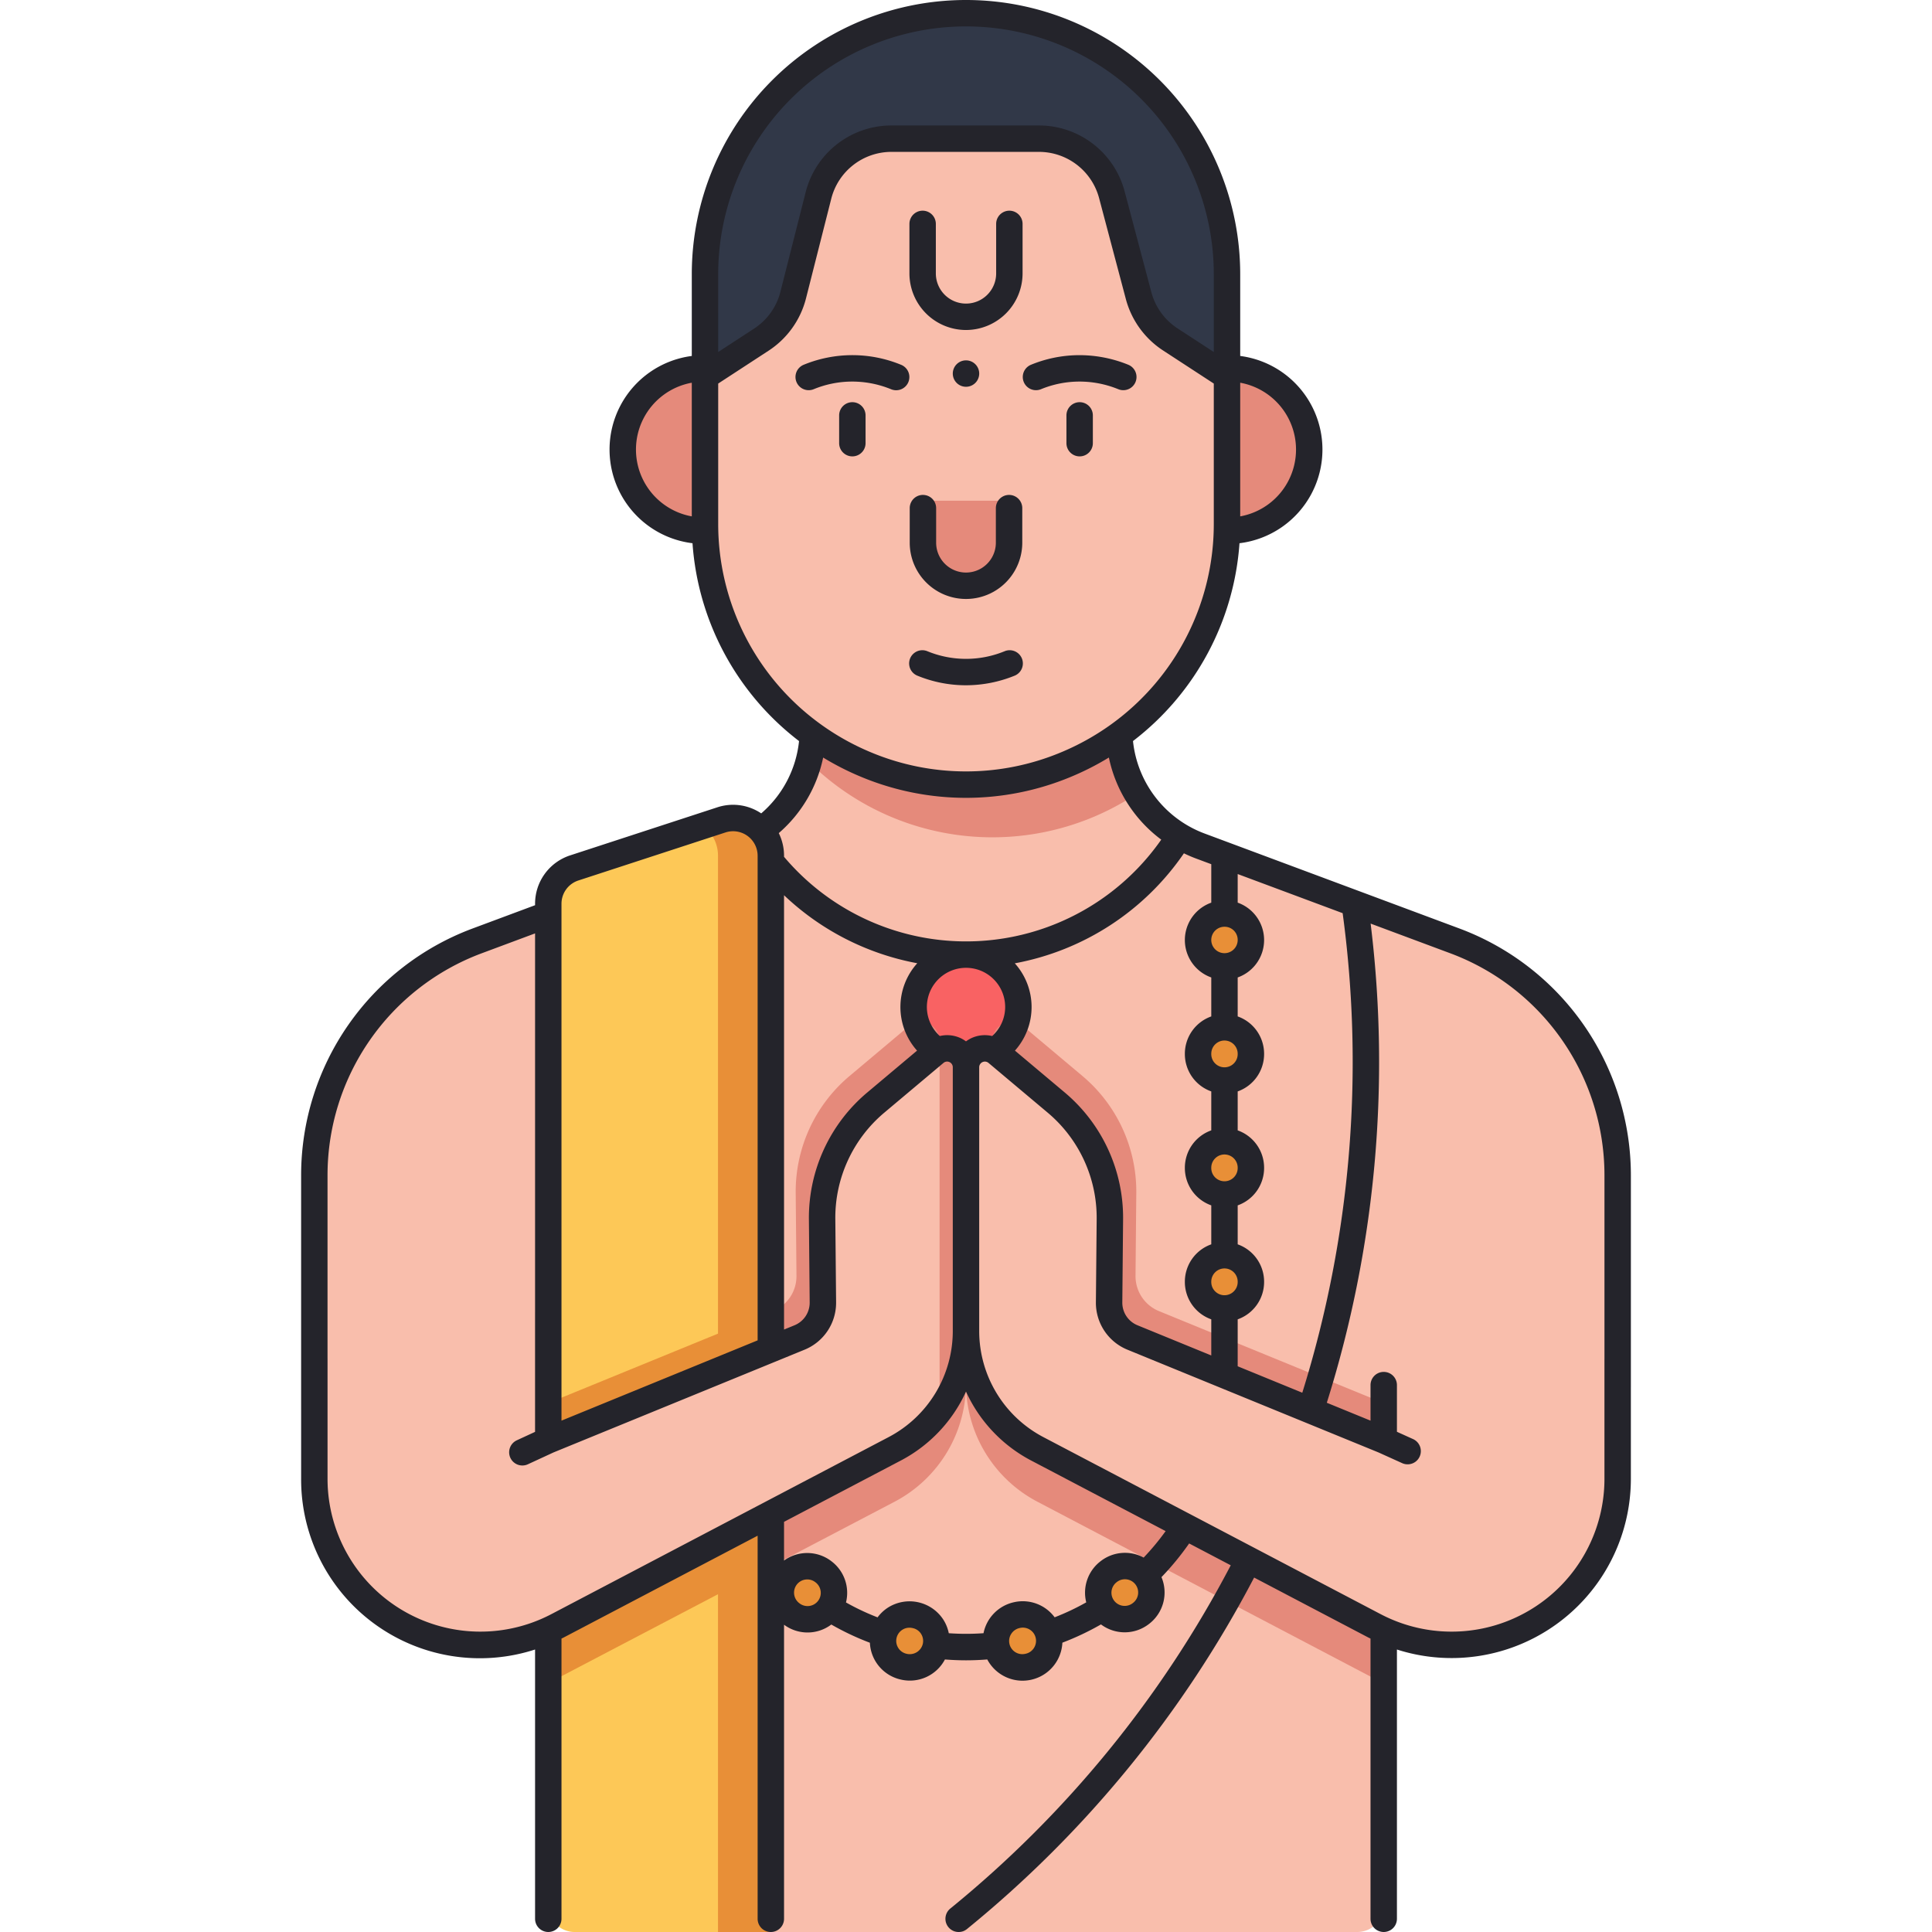 <svg xmlns="http://www.w3.org/2000/svg" data-name="Layer 1" viewBox="0 0 512 512" id="priest"><circle cx="256" cy="266.862" r="13.883" fill="none" stroke="#000" stroke-linecap="round" stroke-linejoin="round" stroke-width="7"></circle><path fill="#f9beac" d="M428.697 367.667v-56.399a66 66 0 0 0-42.95-61.844l-67.69-25.23a33 33 0 0 1-21.475-30.922v-22.974h-81.164v22.974a33 33 0 0 1-21.474 30.922l-67.691 25.23a66 66 0 0 0-42.95 61.844v62.34l100.494 52.915L204.277 512h155.426a7 7 0 0 0 7-7V389.733Z"></path><circle cx="256" cy="266.862" r="13.883" fill="#f96263"></circle><path fill="#e58a7b" d="m373.703 374.698-66.566-27.241a10 10 0 0 1-6.212-9.349l.205-21.954a40 40 0 0 0-14.26-30.994l-15.653-13.157A5 5 0 0 0 263 275.83v69.841a35.346 35.346 0 0 0 18.918 31.297l84.785 44.505v-31.74zm-290.4-1.09 76.471 40.266 70.308-36.906A35.346 35.346 0 0 0 249 345.67v-69.84a5 5 0 0 0-8.217-3.828L225.13 285.16a40 40 0 0 0-14.26 30.994l.205 21.954a10 10 0 0 1-6.212 9.349l-66.566 27.241z"></path><path fill="#e58a7b" d="m84.18 374.069 61.117 57.983v13.993l91.785-48.077A35.346 35.346 0 0 0 256 366.67v-69.84a5 5 0 0 0-8.217-3.828L232.13 306.16a40 40 0 0 0-14.26 30.994l.205 21.954a10 10 0 0 1-6.212 9.349l-66.566 27.241v-21.63Z"></path><path fill="#e58a7b" d="m366.703 395.698-66.566-27.241a10 10 0 0 1-6.212-9.349l.205-21.954a40 40 0 0 0-14.26-30.994l-15.653-13.157A5 5 0 0 0 256 296.83v69.841a35.346 35.346 0 0 0 18.918 31.297l89.329 46.89c.814.427 1.634.816 2.456 1.187ZM366.703 381.069v8.664l35.653-12.69-35.653 4.026zM325.446 140.65h-.278V97.62h.278a21.515 21.515 0 0 1 21.515 21.515 21.515 21.515 0 0 1-21.515 21.515zm-138.892 0h.278V97.62h-.278a21.515 21.515 0 0 0-21.515 21.515 21.515 21.515 0 0 0 21.515 21.515zm50.027 76.003a69.169 69.169 0 0 0 52.838 0 69.153 69.153 0 0 0 11.908-6.352 32.94 32.94 0 0 1-4.745-17.029v-22.974h-81.164v22.974a32.923 32.923 0 0 1-1.145 8.536 69.047 69.047 0 0 0 22.308 14.845z"></path><path fill="#f9beac" d="M325.168 72.668v66.061a69.168 69.168 0 0 1-42.75 63.924 69.168 69.168 0 0 1-52.836 0h-.001a69.168 69.168 0 0 1-42.75-63.924V72.67A69.168 69.168 0 0 1 256 3.5a69.168 69.168 0 0 1 69.168 69.168Z"></path><path fill="#e58a7b" d="M267.413 134.699v9.12A11.413 11.413 0 0 1 256 155.232a11.413 11.413 0 0 1-11.413-11.413v-9.12a2 2 0 0 1 2-2h18.826a2 2 0 0 1 2 2Z"></path><path fill="#313848" d="M256 3.5a69.168 69.168 0 0 0-69.168 69.168V99.75l14.922-9.733a20.001 20.001 0 0 0 8.46-11.838l6.684-26.367a19.969 19.969 0 0 1 19.357-15.062h39.097a19.968 19.968 0 0 1 19.301 14.852l7.084 26.72a20 20 0 0 0 8.405 11.626l15.026 9.802V72.668A69.168 69.168 0 0 0 256 3.5Z"></path><path fill="#e88f37" d="M241.123 441.879a7.008 7.008 0 0 1-1.463-.154 11.54 11.54 0 0 1-.249-.056 7.029 7.029 0 1 1 1.712.21Zm29.772-.001a7.005 7.005 0 0 1-1.536-13.83c.051-.013.199-.045.25-.056a7 7 0 0 1 2.904 13.695l-.015.003a6.975 6.975 0 0 1-1.603.188Zm-56.888-12.751a6.966 6.966 0 0 1-4.293-1.475l-.08-.061a7 7 0 0 1 8.596-11.051l.08.062a7 7 0 0 1-4.303 12.525Zm84.045-.047a7 7 0 0 1-4.303-12.525l.08-.062a7 7 0 1 1 8.595 11.05l-.08.062a6.973 6.973 0 0 1-4.292 1.475Zm26.448-82.33a7 7 0 0 1-7-7v-.1a7 7 0 0 1 14 0v.1a7 7 0 0 1-7 7Zm0-30.2a7 7 0 0 1-7-7v-.1a7 7 0 1 1 14 0v.1a7 7 0 0 1-7 7Zm0-30.2a7 7 0 0 1-7-7v-.101a7 7 0 0 1 14 0v.1a7 7 0 0 1-7 7Zm0-30.2a7.025 7.025 0 1 1 7-7.1v.1a7 7 0 0 1-7 7Z"></path><path fill="#fdc857" d="M204.278 512V226.786a10 10 0 0 0-13.105-9.506l-38.98 12.73a10 10 0 0 0-6.896 9.506V505a7 7 0 0 0 7 7Z"></path><path fill="#e88f37" d="m191.173 217.28-4.823 1.575a9.92 9.92 0 0 1 3.928 7.93V512h14V226.786a10 10 0 0 0-13.105-9.506Z"></path><path fill="#e88f37" d="m204.278 371.561-58.981 24.137v50.347l58.981-30.894v-43.59z"></path><path fill="#e88f37" d="M204.278 390.513v-42.817l-58.981 24.137v34.417l14.477 7.624 44.504-23.361z"></path><path fill="#f9beac" d="M428.697 360.069v31.83c0 33.09-35.152 54.338-64.45 38.959l-89.329-46.89A35.346 35.346 0 0 1 256 352.67v-69.84a5 5 0 0 1 8.217-3.828l15.653 13.157a40 40 0 0 1 14.26 30.994l-.205 21.954a10 10 0 0 0 6.212 9.349l63.809 26.112a2 2 0 0 0 2.757-1.85v-11.65Z"></path><path fill="#f9beac" d="M83.303 360.069v31.83c0 33.09 35.152 54.338 64.45 38.959l89.329-46.89A35.346 35.346 0 0 0 256 352.67v-69.84a5 5 0 0 0-8.217-3.828L232.13 292.16a40 40 0 0 0-14.26 30.994l.205 21.954a10 10 0 0 1-6.212 9.349l-66.566 27.241v-21.63Z"></path><path fill="#e58a7b" d="M255.78 281.334a4.885 4.885 0 0 0-1.522-2.303 5.086 5.086 0 0 0-3.793-1.182 4.865 4.865 0 0 0-2.054.7 5.235 5.235 0 0 0-.628.454l-.297.25A4.892 4.892 0 0 1 249 282.83v90.924a35.313 35.313 0 0 0 7-21.083v-69.84a5.101 5.101 0 0 0-.22-1.497Z"></path><path fill="#24242b" d="m386.973 246.14-67.693-25.23a29.421 29.421 0 0 1-19.025-24.526 72.366 72.366 0 0 0 28.223-52.424 25.008 25.008 0 0 0 .19-49.625V72.668a72.668 72.668 0 0 0-145.337 0v21.667a25.008 25.008 0 0 0 .19 49.625 72.369 72.369 0 0 0 28.233 52.43 29.224 29.224 0 0 1-10.024 19.165 13.352 13.352 0 0 0-11.647-1.602l-38.978 12.729a13.466 13.466 0 0 0-9.305 12.838v.37l-16.773 6.25A69.817 69.817 0 0 0 79.8 311.27v62.34l.003.03v18.26a47.368 47.368 0 0 0 61.997 45.237V508.5a3.5 3.5 0 0 0 7 0v-74.26c.192-.098.388-.182.58-.283l51.4-26.981V508.5a3.5 3.5 0 0 0 7 0v-77.932a10.456 10.456 0 0 0 12.526-.049 71.127 71.127 0 0 0 10.223 4.825 10.491 10.491 0 0 0 8.034 9.72c.076.019.296.069.368.083a10.506 10.506 0 0 0 11.484-5.37c1.869.144 3.738.223 5.585.223 1.877 0 3.763-.08 5.637-.227a10.571 10.571 0 0 0 19.904-4.445 72.012 72.012 0 0 0 10.23-4.842 10.475 10.475 0 0 0 12.722-.118l.08-.061a10.481 10.481 0 0 0 3.229-12.35 72.947 72.947 0 0 0 7.334-8.925l11.024 5.787a291.468 291.468 0 0 1-74.317 90.964 3.5 3.5 0 0 0 4.414 5.434 298.5 298.5 0 0 0 76.1-93.145l30.262 15.885c.192.1.389.185.581.283v74.26a3.5 3.5 0 0 0 7 0v-71.362a47.506 47.506 0 0 0 61.997-45.239v-24.2c0-.01.003-.019.003-.029v-56.4a69.817 69.817 0 0 0-45.227-65.13Zm-58.305-144.715a17.998 17.998 0 0 1 0 35.42Zm-145.337 35.42a17.998 17.998 0 0 1 0-35.42ZM328 231.63l27.816 10.368a294.069 294.069 0 0 1-10.696 127.086L328 362.078v-12.44a10.508 10.508 0 0 0 7-9.888v-.1a10.508 10.508 0 0 0-7-9.888v-10.325a10.508 10.508 0 0 0 7-9.887v-.1a10.508 10.508 0 0 0-7-9.888v-10.325a10.508 10.508 0 0 0 7-9.887v-.101a10.508 10.508 0 0 0-7-9.887v-10.326a10.52 10.52 0 0 0 0-19.827Zm-3.505 74.32h.01a3.504 3.504 0 0 1 3.495 3.5v.1a3.5 3.5 0 0 1-7 0v-.1a3.504 3.504 0 0 1 3.495-3.5ZM321 279.35v-.101a3.504 3.504 0 0 1 3.495-3.5l.005.001h.005a3.504 3.504 0 0 1 3.495 3.499v.1a3.5 3.5 0 0 1-7 0Zm3.495 56.8h.01a3.504 3.504 0 0 1 3.495 3.5v.1a3.5 3.5 0 0 1-7 0v-.1a3.504 3.504 0 0 1 3.495-3.5Zm.005-90.55a3.461 3.461 0 0 1 3.5 3.55 3.5 3.5 0 1 1-3.5-3.55Zm-10.751-19.462c1.005.483 2.028.937 3.088 1.332L321 229.02v10.194a10.516 10.516 0 0 0 0 19.822v10.325a10.508 10.508 0 0 0-7 9.887v.1a10.508 10.508 0 0 0 7 9.888v10.325a10.508 10.508 0 0 0-7 9.887v.1a10.508 10.508 0 0 0 7 9.888v10.325a10.508 10.508 0 0 0-7 9.887v.101a10.508 10.508 0 0 0 7 9.887v9.576l-19.537-7.995a6.466 6.466 0 0 1-4.038-6.077l.205-21.955a43.364 43.364 0 0 0-15.508-33.706l-13.152-11.054a17.322 17.322 0 0 0-.037-23.134 69.698 69.698 0 0 0 44.816-29.154ZM190.33 72.668a65.668 65.668 0 0 1 131.337 0v20.62l-9.614-6.271a16.475 16.475 0 0 1-6.935-9.591l-7.083-26.72a23.49 23.49 0 0 0-22.684-17.456h-39.097a23.447 23.447 0 0 0-22.75 17.702l-6.683 26.367a16.454 16.454 0 0 1-6.98 9.766l-9.511 6.203Zm0 66.062v-37.084l13.335-8.698a23.436 23.436 0 0 0 9.941-13.908l6.684-26.367a16.453 16.453 0 0 1 15.964-12.423h39.097a16.486 16.486 0 0 1 15.919 12.248l7.083 26.72a23.458 23.458 0 0 0 9.876 13.662l13.438 8.766v37.083a65.435 65.435 0 0 1-27.033 53.113c-.066.045-.13.091-.192.14a66.105 66.105 0 0 1-13.361 7.437 65.249 65.249 0 0 1-50.164 0 66.097 66.097 0 0 1-13.362-7.438 3.428 3.428 0 0 0-.19-.138 65.436 65.436 0 0 1-27.035-53.114Zm27.815 62.03a73.379 73.379 0 0 0 10.098 5.128 72.205 72.205 0 0 0 55.512 0 73.373 73.373 0 0 0 10.108-5.134 36.385 36.385 0 0 0 13.88 21.76 63.1 63.1 0 0 1-99.964 4.55v-.274a13.472 13.472 0 0 0-1.398-6.005 36.133 36.133 0 0 0 11.764-20.025Zm48.234 66.1a10.315 10.315 0 0 1-3.44 7.698 8.426 8.426 0 0 0-5.528.567 8.63 8.63 0 0 0-1.412.85 8.64 8.64 0 0 0-1.411-.85 8.435 8.435 0 0 0-5.528-.567 10.373 10.373 0 1 1 17.319-7.698Zm-23.35 11.566-13.152 11.055a43.36 43.36 0 0 0-15.508 33.705l.205 21.955a6.467 6.467 0 0 1-4.037 6.077l-2.758 1.128v-115.1a69.727 69.727 0 0 0 35.306 18.024 17.322 17.322 0 0 0-.056 23.156Zm-94.23-38.907a6.482 6.482 0 0 1 4.477-6.182l38.978-12.73a6.506 6.506 0 0 1 8.525 6.183v128.42l-51.98 21.273Zm-2.674 188.24a40.5 40.5 0 0 1-59.323-35.86v-31.83l-.003-.03v-48.77a62.788 62.788 0 0 1 40.673-58.57l14.327-5.34v100.455c0 .01-.003.019-.003.029v31.617l-4.783 2.21a3.5 3.5 0 1 0 2.935 6.354l6.695-3.093.047-.022 66.498-27.213a13.434 13.434 0 0 0 8.386-12.62l-.205-21.955a36.383 36.383 0 0 1 13.012-28.282l15.652-13.157a1.5 1.5 0 0 1 2.466 1.148v69.842a31.76 31.76 0 0 1-17.045 28.197Zm70.648-3.484a3.5 3.5 0 0 1-4.912.615l-.079-.062a3.501 3.501 0 0 1 1.716-6.236 3.534 3.534 0 0 1 .441-.028 3.471 3.471 0 0 1 2.142.739l.08.061a3.498 3.498 0 0 1 .612 4.911Zm27.792 11.306c-.003.02-.01.037-.013.056a3.555 3.555 0 0 1-4.168 2.664l-.173-.04a3.497 3.497 0 0 1 .787-6.902 3.907 3.907 0 0 1 .894.107 3.437 3.437 0 0 1 2.19 1.505 3.493 3.493 0 0 1 .483 2.61Zm29.43 1.166a3.466 3.466 0 0 1-2.184 1.512c-.04.008-.079.015-.118.025a3.495 3.495 0 0 1-4.172-2.613 3.452 3.452 0 0 1 .442-2.638 3.536 3.536 0 0 1 2.22-1.584l.148-.032a3.5 3.5 0 0 1 3.663 5.33Zm27.604-14.294a3.48 3.48 0 0 1-1.325 2.328l-.079.062a3.5 3.5 0 1 1-4.299-5.526l.08-.061a3.48 3.48 0 0 1 2.143-.737 3.53 3.53 0 0 1 .44.027 3.501 3.501 0 0 1 3.04 3.907Zm1.49-9.683a10.484 10.484 0 0 0-11.41.96l-.08.062a10.487 10.487 0 0 0-3.733 10.849 65.004 65.004 0 0 1-8.373 3.962 10.508 10.508 0 0 0-10.61-4.035c-.076.016-.297.065-.325.073a10.52 10.52 0 0 0-7.916 8.176 65.85 65.85 0 0 1-9.205.004 10.471 10.471 0 0 0-1.477-3.65 10.68 10.68 0 0 0-14.476-3.244 10.48 10.48 0 0 0-2.917 2.69 64.051 64.051 0 0 1-8.371-3.953 10.483 10.483 0 0 0-3.739-10.825l-.078-.06a10.497 10.497 0 0 0-12.6-.222v-10.255l30.929-16.236A38.744 38.744 0 0 0 256 368.784a38.744 38.744 0 0 0 17.291 18.282l35.612 18.694a66.1 66.1 0 0 1-5.814 7.01Zm122.11-52.73c0 .01-.003.018-.003.028V391.9a40.501 40.501 0 0 1-59.324 35.86l-33.39-17.526c-.009-.005-.016-.012-.026-.017-.007-.004-.015-.005-.022-.009l-55.89-29.338a31.76 31.76 0 0 1-17.045-28.197V282.83a1.5 1.5 0 0 1 2.465-1.147l15.653 13.156a36.383 36.383 0 0 1 13.012 28.282l-.205 21.955a13.433 13.433 0 0 0 8.387 12.62l24.302 9.946.056.023 42.134 17.242 6.292 2.845a3.5 3.5 0 1 0 2.884-6.379l-4.277-1.934v-12.37a3.5 3.5 0 0 0-7 0v9.415l-11.584-4.74a300.98 300.98 0 0 0 11.613-126.982l21.295 7.937a62.788 62.788 0 0 1 40.673 58.57ZM256 87.452a15.01 15.01 0 0 0 14.992-14.992V59.335a3.5 3.5 0 0 0-7 0v13.126a7.992 7.992 0 0 1-15.984 0V59.335a3.5 3.5 0 0 0-7 0v13.126A15.01 15.01 0 0 0 256 87.453Zm30.117 19.131a3.5 3.5 0 0 0-3.5 3.5v7.363a3.5 3.5 0 0 0 7 0v-7.363a3.5 3.5 0 0 0-3.5-3.5Zm-10.24-3.44a26.857 26.857 0 0 1 9.558-2.015 27.158 27.158 0 0 1 10.924 2.016 3.5 3.5 0 1 0 2.657-6.477 34.343 34.343 0 0 0-13.758-2.537 33.819 33.819 0 0 0-12.041 2.538 3.5 3.5 0 1 0 2.66 6.475Zm-39.752 0a3.5 3.5 0 1 0 2.656-6.476 33.92 33.92 0 0 0-25.799.001 3.5 3.5 0 1 0 2.66 6.475 26.857 26.857 0 0 1 9.558-2.015 27.144 27.144 0 0 1 10.925 2.016Zm-10.242 3.44a3.5 3.5 0 0 0-3.5 3.5v7.363a3.5 3.5 0 0 0 7 0v-7.363a3.5 3.5 0 0 0-3.5-3.5Zm40.36 65.996a26.923 26.923 0 0 1-20.485 0 3.5 3.5 0 0 0-2.656 6.477 33.86 33.86 0 0 0 12.038 2.537q.417.01.836.01a34.3 34.3 0 0 0 12.922-2.547 3.5 3.5 0 0 0-2.656-6.477Zm-21.656-41.422a3.5 3.5 0 0 0-3.5 3.5v9.161a14.913 14.913 0 0 0 29.826 0v-9.16a3.5 3.5 0 1 0-7 0v9.16a7.913 7.913 0 0 1-15.826 0v-9.16a3.5 3.5 0 0 0-3.5-3.5ZM259.5 99a3.5 3.5 0 1 0-3.5 3.5 3.5 3.5 0 0 0 3.5-3.5Z"></path></svg>